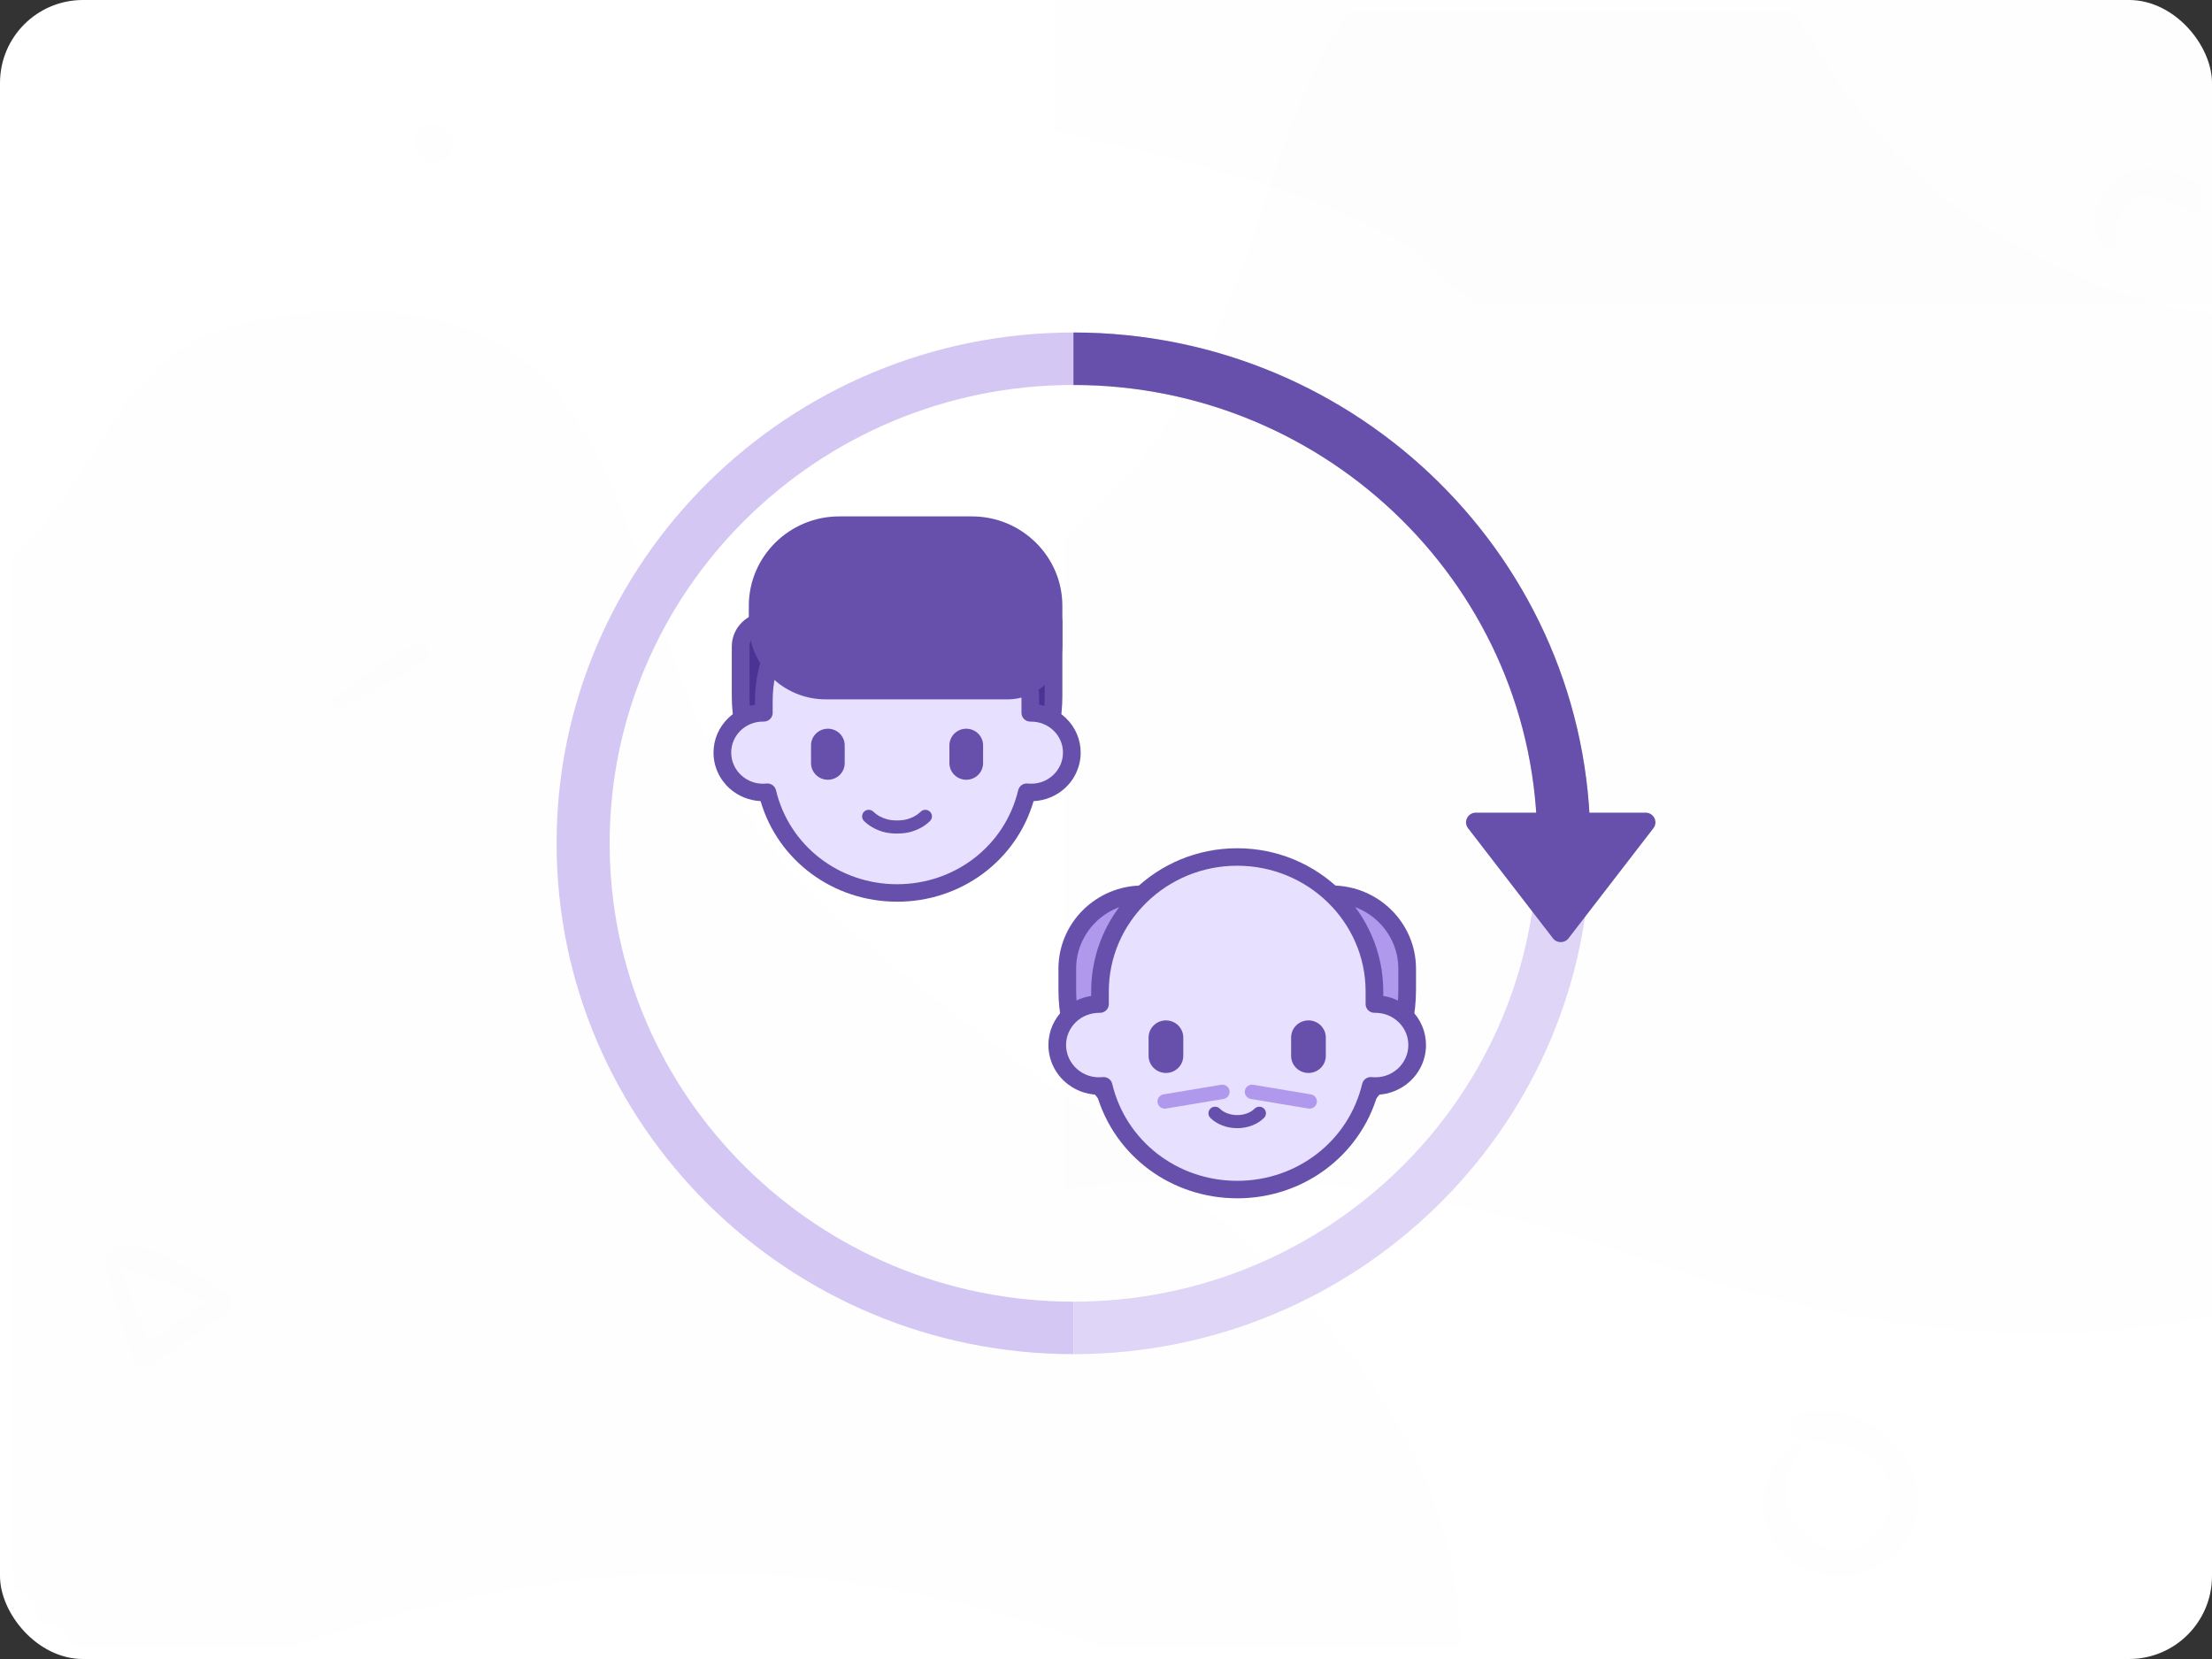 <svg xmlns="http://www.w3.org/2000/svg" xmlns:xlink="http://www.w3.org/1999/xlink" width="80" height="60" viewBox="0 0 80 60">
    <rect x="0" y="0" width="80" height="60" fill="#333333" stroke="none"/>
    <defs>
        <rect id="prefix__a" width="80" height="60" x="0" y="0" rx="3"/>
    </defs>
    <g fill="none" fill-rule="evenodd">
        <g transform="translate(-149 -49) translate(149 49)">
            <mask id="prefix__b" fill="#fff">
                <use xlink:href="#prefix__a"/>
            </mask>
            <use fill="#FFF" xlink:href="#prefix__a"/>
            <path fill="#4F2DA7" fill-rule="nonzero" d="M67.975 23.404c8.25 0 22.5 0 25.5-8.25S71.53 7.388 65.725 1.58c-5.807-5.806-15.17-5.177-24-5.177-8.832 0-7.158-9.734-14.25-8.25-7.093 1.483-.75 8.918-3 13.427v21.823h43.5z" mask="url(#prefix__b)" opacity=".05" transform="rotate(180 58.862 5.702)"/>
            <path fill="#4F2DA7" fill-rule="nonzero" d="M10.286 59.675c29.447-10.47 42.535 13.088 42.535 0S37.116 40.043 29.263 32.191c-7.853-7.853-4.416-20.941-16.36-20.941-11.943 0-5.926 7.337-18.977 13.088-13.051 5.751-13.088 45.807 16.36 35.337z" mask="url(#prefix__b)" opacity=".05"/>
            <path fill="#4F2DA7" fill-rule="nonzero" d="M59.036 45.425c29.447-10.47 42.535 13.088 42.535 0S85.866 25.793 78.013 17.941C70.16 10.088 73.597-3 61.653-3 49.71-3 55.727 4.337 42.676 10.088 29.625 15.839 16.5.926 16.5 17.94c0 17.014 13.088 37.954 42.536 27.484z" mask="url(#prefix__b)" opacity=".05" transform="matrix(-1 0 0 1 118.071 0)"/>
            <path fill="#3792FC" fill-rule="nonzero" d="M12.277 25.617c1.059-.506 2.144-1.09 3.099-1.775.35-.252.005-.742-.364-.547-1.02.534-2.016 1.225-2.924 1.928-.187.14-.052.508.19.394zM16.197 4.744c-.021-.018-.04-.036-.06-.052-.262-.233-.693-.278-.947 0-.257.28-.25.667 0 .947.018.021.036.04.052.06.233.265.719.257.955 0 .233-.257.28-.706 0-.955zM76.506 8.821c.066-.429.054-.836.292-1.216.48-.752 1.16-.564 1.818-.231.67.338 1.303.539 2.03.225 1.138-.492 1.674-2.21.586-3.018-.35-.263-.698.17-.651.502.065.46.294.971-.1 1.366-.53.53-1.15.085-1.68-.154-.57-.257-1.179-.313-1.765-.075-1.012.41-1.749 1.783-.943 2.711.113.129.385.069.413-.11zM64.765 52.243c-1.04.999-1.434 2.553-.443 3.755.932 1.132 2.744 1.368 3.908.469 2.82-2.176-.12-6.185-3.158-5.356-.564.154-.423.958.132.987.888.05 1.84.083 2.55.709.762.667.779 1.799.153 2.57-1.658 2.035-4.535-.962-2.794-2.786.224-.228-.116-.568-.348-.348zM3.757 45.614c.325 1.207.681 2.4 1.056 3.593.088.286.36.378.607.208.97-.66 1.937-1.306 2.858-2.036.177-.141.138-.424-.035-.544C7.167 46.098 5.716 45.007 4.35 45c-.346-.004-.59.487-.236.688.55.318 1.21.43 1.8.674.677.283 1.351.614 1.951 1.041.014-.197.029-.395.04-.592-1.028.631-1.995 1.34-2.969 2.047l.575.116c-.416-1.179-.843-2.347-1.306-3.508-.098-.244-.515-.11-.448.148z" mask="url(#prefix__b)" opacity=".05"/>
        </g>
        <g fill-rule="nonzero">
            <g>
                <path fill="#4A3394" d="M6.684 12.124c-3.124 0-5.658-2.504-5.658-5.592v-1.79c0-.51.418-.922.933-.922h10.383v2.712c0 3.088-2.533 5.592-5.658 5.592z" transform="translate(-149 -49) translate(169 61) translate(5.76 6.641)"/>
                <path fill="#6650AB" d="M6.684 12.44C3.388 12.44.706 9.79.706 6.532v-1.79c0-.683.562-1.238 1.253-1.238h10.383c.177 0 .32.142.32.316v2.712c0 3.258-2.681 5.908-5.978 5.908zM1.96 4.136c-.338 0-.613.272-.613.606v1.79c0 2.909 2.395 5.275 5.338 5.275 2.944 0 5.338-2.366 5.338-5.275V4.136H1.96z" transform="translate(-149 -49) translate(169 61) translate(5.76 6.641)"/>
                <path fill="#E8E0FF" d="M11.503 7.14v-.445c0-2.607-2.157-4.72-4.819-4.72-2.661 0-4.819 2.113-4.819 4.72v.446c-.836-.017-1.5.642-1.5 1.438 0 .85.751 1.523 1.628 1.431.497 2.088 2.408 3.644 4.691 3.644 2.284 0 4.195-1.556 4.692-3.644.876.092 1.628-.58 1.628-1.431 0-.797-.664-1.455-1.5-1.438z" transform="translate(-149 -49) translate(169 61) translate(5.76 6.641)"/>
                <path fill="#6650AB" d="M9.186 9.56c-.336 0-.609-.27-.609-.602v-.642c0-.333.273-.602.61-.602.335 0 .608.269.608.602v.642c0 .332-.272.602-.609.602zM4.181 9.56c-.336 0-.609-.27-.609-.602v-.642c0-.333.273-.602.61-.602.336 0 .608.269.608.602v.642c0 .332-.272.602-.609.602z" transform="translate(-149 -49) translate(169 61) translate(5.76 6.641)"/>
                <path fill="#6650AB" d="M6.684 13.97c-2.312 0-4.306-1.483-4.936-3.638-.412-.02-.807-.178-1.115-.452C.259 9.548.045 9.074.045 8.58c0-.473.19-.917.533-1.25.267-.26.603-.425.967-.482v-.152c0-2.777 2.306-5.036 5.14-5.036 2.833 0 5.138 2.26 5.138 5.036v.151c.365.058.7.224.968.483.344.333.533.777.533 1.25 0 .495-.215.969-.588 1.301-.308.274-.704.433-1.115.452-.63 2.155-2.624 3.638-4.937 3.638zM1.993 9.694c.147 0 .277.1.311.244.477 2.002 2.278 3.4 4.38 3.4 2.103 0 3.904-1.399 4.38-3.4.037-.155.185-.26.346-.242.331.034.651-.067.898-.286.239-.213.376-.515.376-.831 0-.302-.121-.586-.341-.798-.222-.215-.517-.328-.833-.324-.089.002-.17-.031-.23-.09-.062-.06-.097-.141-.097-.226v-.446c0-2.428-2.018-4.404-4.499-4.404-2.48 0-4.499 1.976-4.499 4.404v.446c0 .085-.034.166-.096.225-.061.06-.152.093-.23.09-.321-.006-.611.11-.834.324-.22.213-.34.497-.34.799 0 .315.137.618.376.83.246.22.564.322.898.287.011-.002.023-.002.034-.002z" transform="translate(-149 -49) translate(169 61) translate(5.76 6.641)"/>
                <path fill="#6650AB" d="M4.102 6.336h6.576c.919 0 1.664-.737 1.664-1.645V3.269c0-1.611-1.321-2.917-2.952-2.917H4.594c-1.63 0-2.952 1.306-2.952 2.917v.636c0 1.343 1.101 2.431 2.46 2.431z" transform="translate(-149 -49) translate(169 61) translate(5.76 6.641)"/>
                <path fill="#6650AB" d="M10.678 6.652H4.102c-1.533 0-2.78-1.232-2.78-2.747v-.636C1.322 1.486 2.79.035 4.594.035H9.39c1.804 0 3.272 1.451 3.272 3.234v1.422c0 1.081-.89 1.961-1.984 1.961zM4.594.668c-1.451 0-2.632 1.167-2.632 2.601v.636c0 1.166.96 2.115 2.14 2.115h6.576c.741 0 1.344-.596 1.344-1.33V3.27c0-1.435-1.18-2.602-2.632-2.602H4.594zM6.682 11.506c-.197 0-.37-.023-.528-.07-.262-.08-.493-.212-.666-.385-.093-.093-.092-.243.002-.336.094-.092.246-.091.34.002.116.117.277.208.463.264.112.034.24.05.39.05.149 0 .276-.016.388-.05.186-.056.347-.147.465-.264.093-.093.245-.094.339-.001.094.092.095.242.001.335-.173.173-.403.305-.665.384-.158.048-.331.07-.529.07z" transform="translate(-149 -49) translate(169 61) translate(5.76 6.641)"/>
            </g>
            <g>
                <g fill="#B099EC">
                    <path d="M6.488 9.411V.101h3.198c1.505 0 2.726 1.207 2.726 2.695v.762c0 3.232-2.652 5.853-5.924 5.853zM6.042 9.411V.101H2.845C1.34.102.12 1.309.12 2.797v.762c0 3.232 2.652 5.853 5.923 5.853z" transform="translate(-149 -49) translate(169 61) translate(17.84 18.658) translate(.64 1.581)"/>
                </g>
                <g fill="#6650AB">
                    <path d="M6.809 10.044c-.177 0-.32-.142-.32-.316V.418c0-.175.143-.316.32-.316h3.197c1.68 0 3.046 1.35 3.046 3.01v.762c0 3.402-2.801 6.17-6.243 6.17zm.32-9.31v8.668c2.941-.164 5.283-2.58 5.283-5.528v-.762c0-1.311-1.08-2.378-2.406-2.378H7.129z" transform="translate(-149 -49) translate(169 61) translate(17.84 18.658) translate(.32 1.265)"/>
                    <path d="M6.362 10.044C2.92 10.044.12 7.276.12 3.874v-.762c0-1.66 1.367-3.01 3.046-3.01h3.197c.177 0 .32.141.32.316v9.31c0 .174-.143.316-.32.316zM3.165.734C1.838.734.76 1.801.76 3.112v.762c0 2.947 2.342 5.364 5.283 5.528V.734H3.165z" transform="translate(-149 -49) translate(169 61) translate(17.84 18.658) translate(.32 1.265)"/>
                </g>
                <path fill="#E8E0FF" d="M11.869 5.196c0-2.684-2.222-4.86-4.964-4.86-2.74 0-4.963 2.176-4.963 4.86v.46C1.08 5.639.397 6.317.397 7.137c0 .876.773 1.569 1.676 1.474.512 2.15 2.48 3.753 4.832 3.753s4.32-1.602 4.833-3.753c.901.095 1.676-.597 1.676-1.474 0-.82-.684-1.498-1.545-1.481v-.46z" transform="translate(-149 -49) translate(169 61) translate(17.84 18.658)"/>
                <path fill="#6650AB" d="M6.907 10.144c-.38 0-.735-.136-.973-.372-.093-.093-.092-.244.002-.336.094-.092.246-.091.34.002.145.145.381.232.63.232.251 0 .48-.085.628-.232.094-.093.246-.094.34-.002.094.092.095.243.001.336-.237.236-.59.372-.968.372zM9.482 8.147c-.346 0-.627-.277-.627-.62v-.661c0-.342.28-.62.627-.62s.628.278.628.62v.661c0 .343-.281.62-.628.62zM4.328 8.147c-.347 0-.628-.277-.628-.62v-.661c0-.342.281-.62.628-.62.346 0 .627.278.627.62v.661c0 .343-.281.62-.627.62z" transform="translate(-149 -49) translate(169 61) translate(17.84 18.658)"/>
                <path fill="#6650AB" d="M6.905 12.68c-2.38 0-4.43-1.527-5.077-3.746-.424-.019-.831-.181-1.149-.464-.383-.34-.602-.826-.602-1.333 0-.485.194-.94.546-1.28.276-.268.623-.439 1-.496v-.165C1.622 2.342 3.992.02 6.904.02c2.914 0 5.284 2.323 5.284 5.177v.165c.376.057.723.228 1 .495.351.341.545.796.545 1.281 0 .507-.22.993-.602 1.333-.318.283-.725.445-1.15.464-.645 2.219-2.697 3.746-5.077 3.746zM2.074 8.295c.146 0 .276.1.31.244.493 2.066 2.352 3.509 4.521 3.509 2.17 0 4.03-1.443 4.521-3.51.037-.154.186-.26.345-.241.346.036.677-.07.933-.297.248-.22.39-.535.39-.863 0-.314-.126-.608-.354-.829-.224-.217-.522-.336-.84-.336h-.031c-.084 0-.164-.032-.224-.09-.062-.06-.096-.141-.096-.226v-.46c0-2.505-2.083-4.544-4.644-4.544-2.56 0-4.643 2.039-4.643 4.545v.459c0 .085-.035.166-.096.226-.062.06-.144.092-.23.09-.321-.004-.635.113-.866.336-.228.221-.354.516-.354.83 0 .327.143.642.391.862.256.228.586.333.932.297l.035-.002z" transform="translate(-149 -49) translate(169 61) translate(17.84 18.658)"/>
                <path fill="#B099EC" d="M9.525 9.437l-.044-.003-2.083-.347c-.143-.024-.24-.158-.216-.3.025-.141.16-.237.304-.213l2.083.347c.143.024.24.158.215.3-.021.126-.133.216-.259.216zM4.284 9.437c.015 0 .03-.001.044-.003l2.084-.347c.143-.024.24-.158.215-.3-.024-.141-.16-.237-.303-.213l-2.083.347c-.143.024-.24.158-.216.3.022.126.133.216.26.216z" transform="translate(-149 -49) translate(169 61) translate(17.84 18.658)"/>
            </g>
            <path fill="#D4C7F4" d="M18.823 35.077c-9.25 0-16.774-7.436-16.774-16.577 0-9.14 7.525-16.577 16.774-16.577 9.25 0 16.774 7.436 16.774 16.577 0 .155-.002.309-.006.462h1.92c.004-.153.006-.307.006-.462C37.517 8.313 29.131.025 18.823.025S.13 8.313.13 18.5c0 10.187 8.386 18.475 18.694 18.475v-1.898z" transform="translate(-149 -49) translate(169 61)"/>
            <path fill="#DFD5F6" d="M37.511 18.962h-1.92c-.25 8.928-7.675 16.115-16.768 16.115v1.898c10.152 0 18.44-8.039 18.688-18.013z" transform="translate(-149 -49) translate(169 61)"/>
            <path fill="#6650AB" d="M39.516 17.39h-6.14c-.293 0-.46.333-.282.564l3.07 3.981c.141.185.422.185.564 0l3.07-3.981c.178-.23.011-.563-.282-.563z" transform="translate(-149 -49) translate(169 61)"/>
            <path fill="#6650AB" d="M18.823.025v1.898c9.25 0 16.774 7.436 16.774 16.577 0 .155-.002.309-.006.462h1.92c.004-.153.006-.307.006-.462C37.517 8.313 29.131.025 18.823.025z" transform="translate(-149 -49) translate(169 61)"/>
        </g>
    </g>
</svg>
